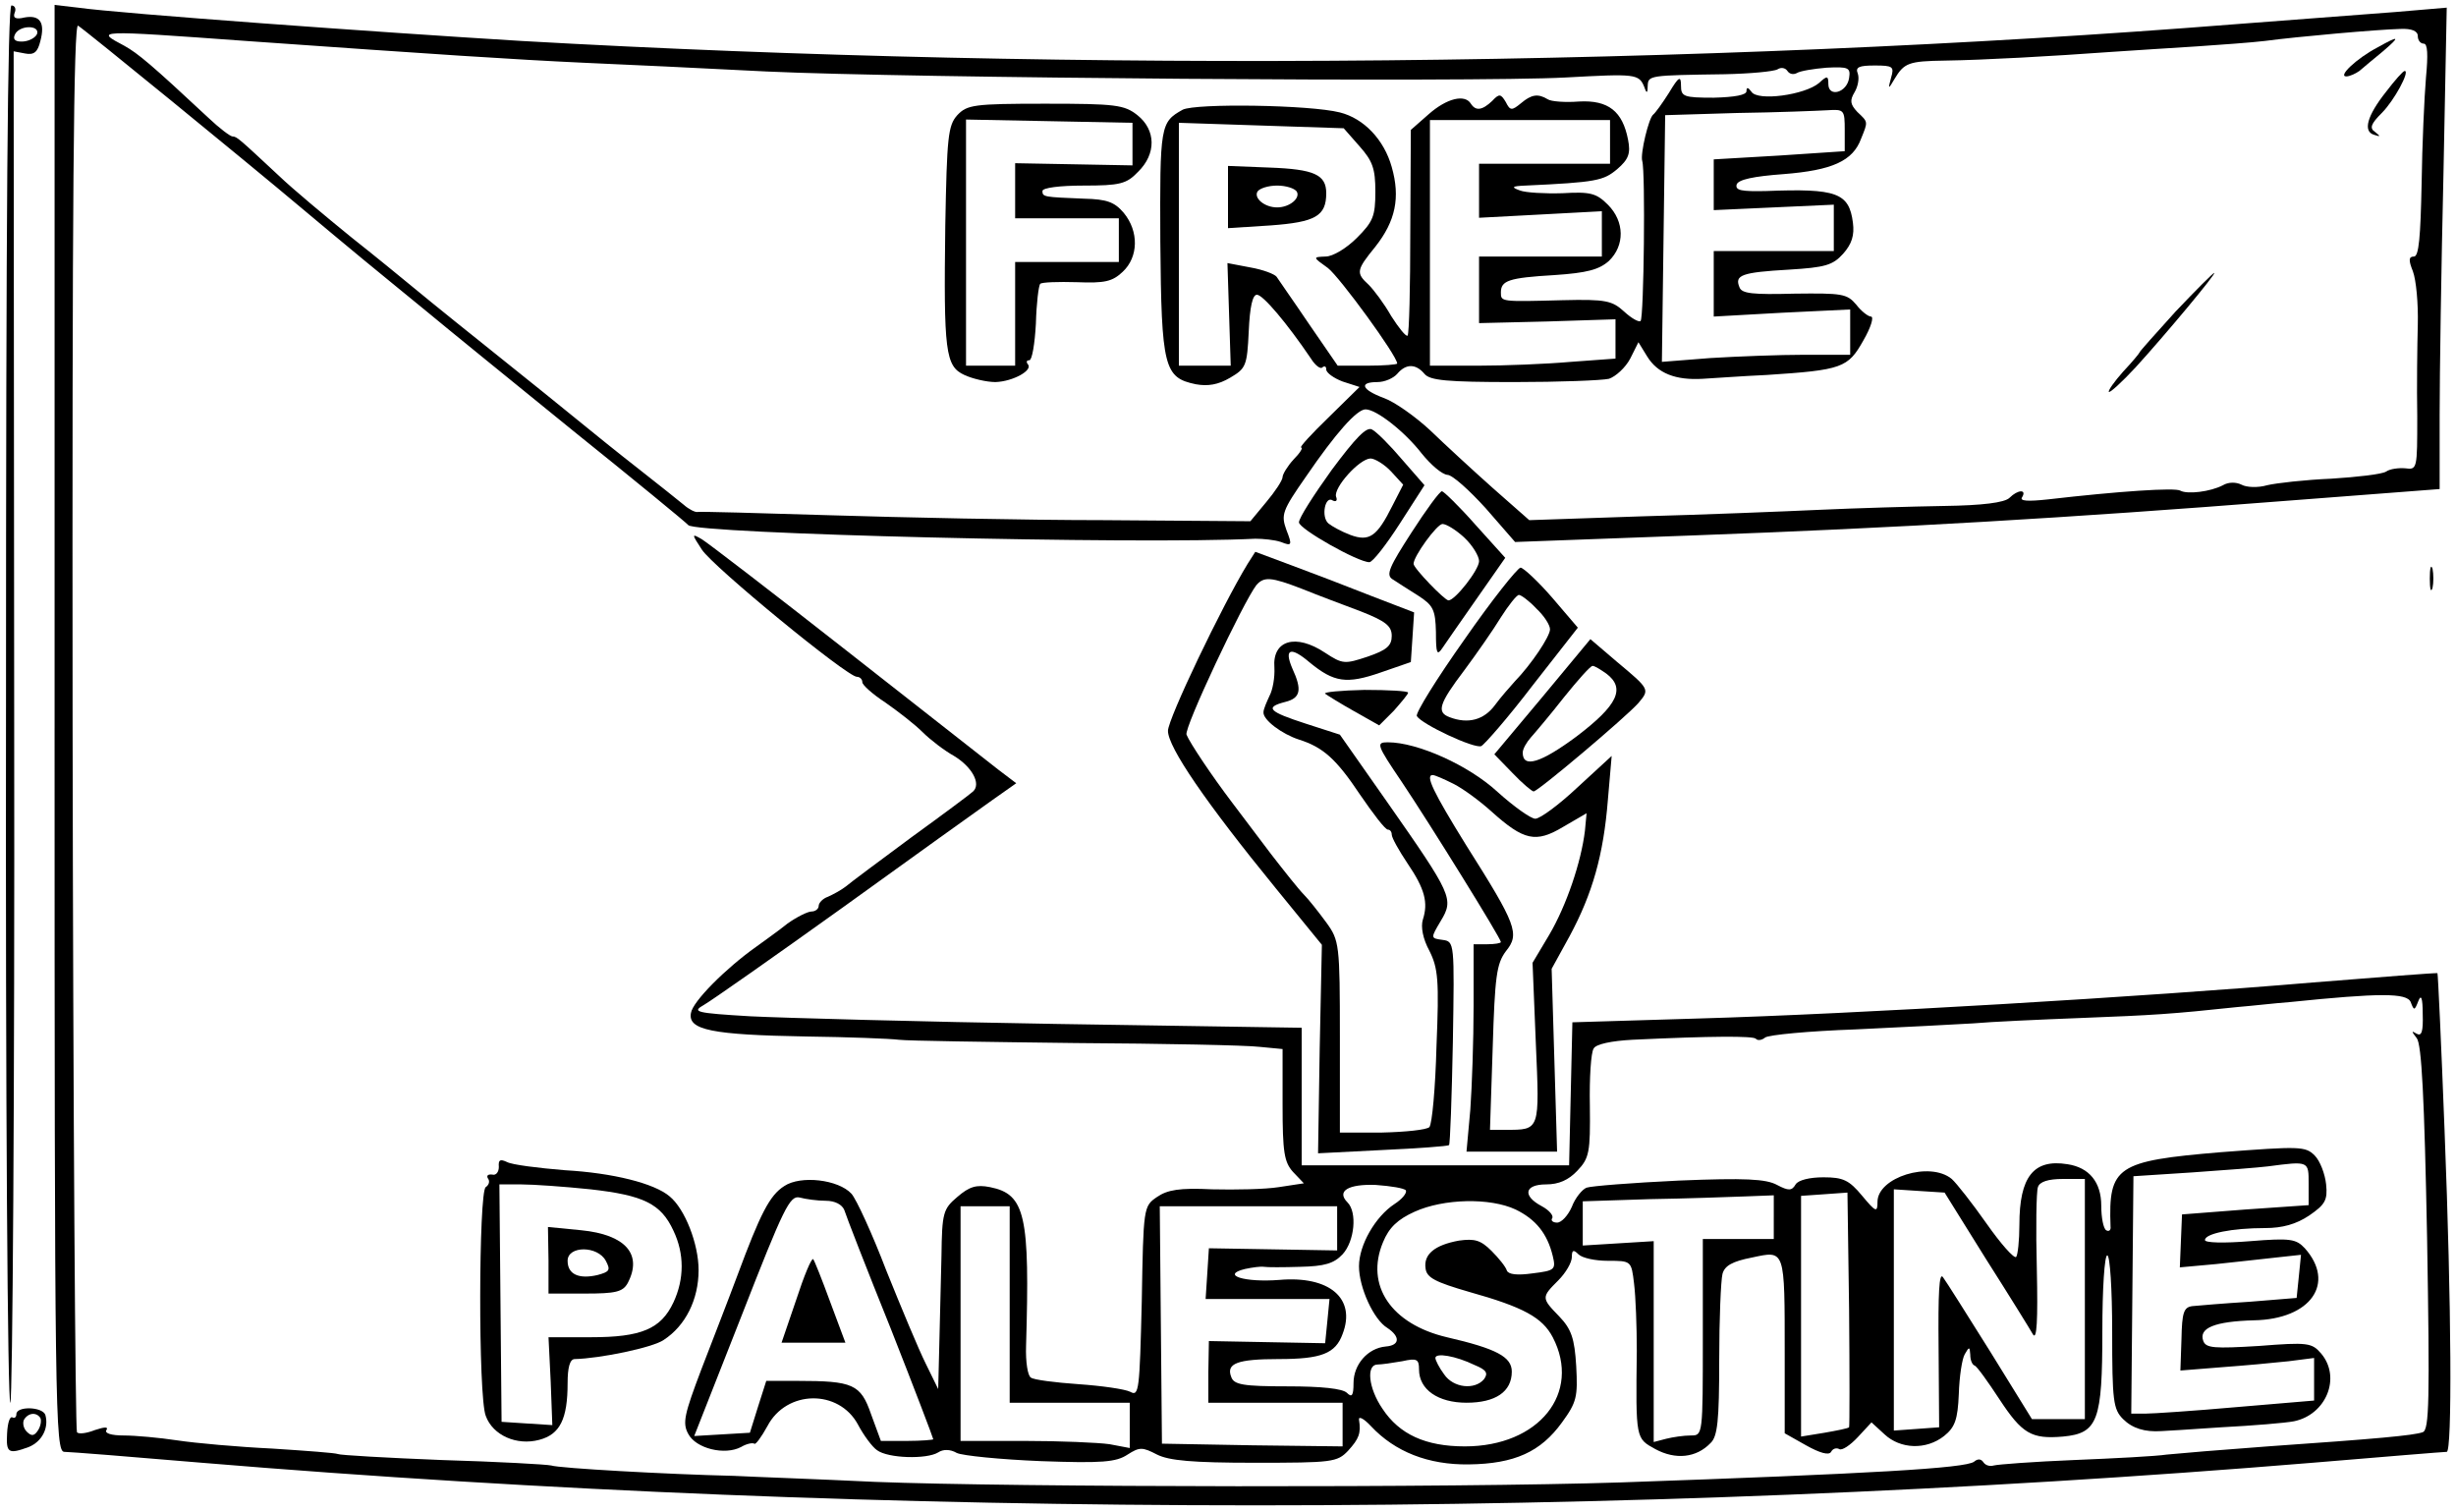 <?xml version="1.0" standalone="no"?>
<!DOCTYPE svg PUBLIC "-//W3C//DTD SVG 20010904//EN"
 "http://www.w3.org/TR/2001/REC-SVG-20010904/DTD/svg10.dtd">
<svg version="1.0" xmlns="http://www.w3.org/2000/svg"
 width="450pt" height="277pt" viewBox="0 0 450 277"
 preserveAspectRatio="xMidYMid meet">
<g transform="translate(0,277) scale(0.1,-0.1)"
fill="#000000" stroke="none">
<path d="M11 1473 c-1 -709 3 -1281 8 -1273 4 8 8 569 7 1246 l-1 1230 21 -4
c16 -3 23 2 28 23 9 34 -1 48 -29 43 -16 -4 -22 -1 -18 9 3 7 0 13 -6 13 -7 0
-10 -378 -10 -1287z m57 1235 c-3 -7 -14 -13 -25 -14 -14 -1 -20 3 -16 12 7
18 46 19 41 2z"/>
<path d="M100 1436 c0 -1256 1 -1326 18 -1326 9 0 123 -9 252 -20 1249 -104
2609 -104 3867 0 131 11 241 20 246 20 10 0 9 262 -4 590 -6 157 -12 286 -13
287 -1 1 -103 -7 -228 -17 -305 -26 -842 -58 -1125 -66 l-232 -7 -3 -131 -3
-131 -245 0 -245 0 0 126 0 126 -450 7 c-247 4 -499 11 -560 14 -101 6 -108 8
-85 21 14 8 128 88 255 179 126 91 249 179 273 196 l44 31 -33 25 c-18 14
-143 112 -278 218 -135 106 -255 198 -265 204 -19 11 -19 10 0 -19 20 -31 266
-233 284 -233 5 0 10 -4 10 -10 0 -5 19 -22 42 -37 23 -16 54 -40 68 -54 14
-14 40 -34 58 -44 33 -20 50 -51 35 -65 -4 -4 -55 -42 -113 -84 -58 -43 -112
-83 -120 -90 -9 -7 -24 -15 -33 -19 -9 -3 -17 -11 -17 -17 0 -5 -6 -10 -13
-10 -7 0 -27 -10 -44 -22 -16 -13 -43 -32 -58 -43 -55 -39 -116 -100 -119
-121 -6 -31 38 -40 211 -43 78 -1 155 -4 170 -6 15 -2 161 -4 323 -6 162 -1
314 -4 338 -7 l42 -4 0 -102 c0 -87 3 -105 19 -123 l20 -21 -46 -7 c-25 -4
-80 -5 -122 -4 -60 3 -82 -1 -101 -14 -25 -17 -25 -19 -28 -192 -4 -162 -5
-174 -21 -165 -10 5 -52 11 -95 14 -43 3 -82 8 -87 12 -6 3 -10 29 -9 58 7
239 -1 278 -66 291 -25 5 -38 1 -60 -18 -26 -22 -28 -29 -29 -108 -1 -46 -3
-120 -4 -164 l-2 -80 -23 47 c-13 26 -45 103 -72 170 -26 68 -55 131 -64 141
-24 26 -93 34 -123 14 -27 -17 -44 -51 -86 -164 -16 -43 -46 -120 -66 -172
-31 -82 -35 -98 -24 -118 14 -27 67 -40 97 -24 10 6 21 8 24 6 2 -3 13 12 24
32 35 67 131 68 166 3 10 -19 26 -41 35 -47 20 -15 91 -17 112 -4 9 6 22 6 34
-1 10 -5 80 -12 154 -15 112 -4 138 -2 159 12 22 14 27 14 54 0 22 -11 64 -15
179 -15 142 0 151 1 171 22 20 22 24 32 20 57 -1 7 9 2 22 -12 44 -47 105 -71
179 -70 84 1 132 23 171 77 27 37 29 47 26 103 -3 51 -9 68 -31 91 -33 34 -33
35 -2 66 14 14 25 33 25 43 0 13 3 14 12 5 7 -7 31 -12 54 -12 43 0 43 0 48
-42 3 -24 5 -79 5 -123 -2 -163 -2 -160 34 -180 37 -20 75 -16 101 11 13 12
16 41 16 152 0 75 3 146 6 158 4 15 18 23 54 30 61 13 60 17 60 -177 l0 -145
39 -22 c25 -14 42 -19 46 -12 3 6 10 8 15 5 5 -3 20 7 34 22 l25 27 24 -22
c29 -27 76 -29 109 -3 20 16 25 30 27 77 1 32 6 65 11 73 8 14 9 14 10 -1 0
-9 3 -18 8 -20 4 -1 24 -29 45 -61 42 -64 59 -74 117 -69 64 6 72 29 72 193 0
78 4 139 9 139 5 0 9 -62 9 -140 0 -127 2 -142 20 -160 17 -17 40 -24 70 -22
3 0 52 3 110 7 58 3 118 8 133 11 59 12 87 80 50 124 -17 20 -25 21 -114 14
-82 -5 -97 -4 -102 9 -9 24 21 36 93 38 104 2 150 68 93 132 -16 17 -26 19
-100 13 -49 -4 -83 -3 -83 2 0 12 50 22 110 22 32 0 57 7 81 23 29 20 34 28
31 57 -2 19 -11 43 -21 53 -17 17 -27 17 -172 6 -191 -16 -206 -26 -202 -136
1 -7 -3 -10 -8 -7 -5 3 -9 23 -9 45 0 43 -22 70 -62 76 -62 10 -88 -23 -88
-111 0 -29 -3 -56 -6 -59 -4 -3 -28 24 -54 61 -26 37 -55 74 -64 82 -40 33
-136 3 -136 -42 0 -20 -3 -19 -28 11 -24 29 -35 34 -71 34 -25 0 -46 -5 -51
-13 -7 -12 -13 -12 -34 -1 -20 11 -59 13 -180 8 -85 -4 -161 -10 -169 -13 -8
-3 -21 -19 -27 -35 -7 -16 -19 -29 -27 -29 -8 0 -12 4 -9 8 3 5 -6 15 -19 22
-36 19 -32 40 8 40 23 0 41 8 57 25 22 23 24 34 23 119 -1 51 2 98 7 105 4 8
33 14 71 16 147 7 220 7 226 2 3 -4 11 -3 17 2 6 5 81 12 166 15 85 4 182 9
215 11 33 3 123 7 200 10 130 5 163 7 285 20 25 2 68 7 95 9 166 17 215 17
222 0 6 -16 7 -16 14 2 5 13 8 6 8 -24 1 -32 -2 -41 -11 -36 -10 6 -10 5 0 -8
9 -11 14 -108 19 -366 5 -298 4 -352 -8 -356 -17 -6 -83 -12 -284 -26 -82 -6
-166 -13 -185 -15 -19 -3 -96 -7 -170 -10 -74 -3 -140 -8 -147 -10 -7 -2 -15
0 -19 6 -4 6 -10 7 -17 1 -15 -12 -188 -22 -647 -38 -304 -10 -1115 -9 -1367
1 -103 5 -219 9 -258 11 -126 3 -320 14 -335 19 -8 2 -98 7 -200 10 -102 4
-188 9 -191 11 -4 2 -58 6 -120 10 -63 3 -141 10 -174 15 -33 5 -77 9 -98 9
-23 0 -36 4 -32 10 4 6 -3 6 -21 0 -15 -6 -30 -8 -33 -4 -3 3 -7 586 -8 1295
-1 971 2 1287 10 1282 13 -8 307 -248 408 -333 36 -30 87 -73 114 -95 27 -22
79 -65 116 -95 36 -30 158 -129 270 -220 112 -90 207 -168 210 -172 11 -16
822 -36 1039 -25 14 0 35 -2 47 -6 20 -8 21 -6 10 22 -10 28 -8 35 36 98 54
79 93 123 109 123 20 0 72 -41 103 -81 17 -21 37 -38 47 -39 9 0 40 -28 70
-61 l54 -62 325 12 c381 14 686 32 1082 63 l287 22 0 135 c0 75 3 273 7 442
l6 305 -94 -8 c-52 -4 -182 -14 -289 -22 -982 -78 -2127 -89 -3145 -31 -263
16 -734 50 -812 61 l-43 5 0 -1325z m4330 1268 c0 -8 5 -14 11 -14 7 0 8 -20
4 -62 -3 -35 -7 -123 -8 -195 -2 -97 -5 -133 -14 -133 -10 0 -10 -7 -2 -27 6
-16 10 -59 9 -98 -1 -38 -2 -114 -1 -168 0 -96 0 -98 -22 -95 -12 1 -28 -1
-35 -6 -8 -5 -53 -10 -100 -13 -48 -2 -101 -8 -118 -12 -17 -5 -38 -4 -47 1
-10 5 -24 5 -34 -1 -23 -12 -65 -17 -78 -10 -9 6 -113 -1 -243 -16 -37 -4 -52
-3 -47 4 9 15 -8 14 -23 -1 -9 -9 -50 -14 -120 -15 -59 -1 -161 -4 -227 -7
-66 -3 -213 -9 -327 -12 l-206 -7 -67 59 c-36 32 -88 80 -115 106 -27 25 -65
52 -85 59 -40 15 -46 29 -11 29 13 0 29 7 36 15 16 19 34 19 50 0 10 -12 41
-15 164 -15 83 0 161 3 174 6 12 4 30 20 39 37 l15 30 16 -26 c19 -31 52 -44
102 -41 19 1 72 5 117 7 138 9 149 13 177 63 14 24 20 44 14 44 -5 0 -18 10
-27 22 -17 20 -26 21 -113 20 -77 -2 -97 0 -101 12 -9 22 4 27 91 32 66 4 80
8 99 29 16 18 21 34 18 57 -7 55 -30 63 -159 58 -45 -1 -57 1 -54 12 3 9 31
15 86 19 89 7 127 24 142 65 13 32 13 30 -7 49 -13 14 -14 21 -5 36 6 10 9 25
6 34 -5 12 2 15 31 15 33 0 36 -2 30 -22 -6 -22 -5 -22 6 -3 18 30 26 33 93
34 70 1 196 8 306 16 41 3 111 7 155 10 44 3 100 7 125 10 60 8 207 21 248 22
21 1 32 -4 32 -13z m-3980 -9 c354 -25 491 -34 620 -40 69 -3 220 -10 335 -16
255 -12 1292 -20 1463 -11 129 7 135 7 145 -18 4 -12 6 -11 6 3 1 19 3 19 141
21 47 1 90 5 97 9 6 4 14 3 18 -3 4 -6 11 -7 17 -4 6 4 31 8 55 10 40 2 44 0
41 -19 -4 -27 -38 -36 -38 -11 0 15 -2 16 -17 2 -26 -22 -113 -34 -124 -16 -6
8 -9 9 -9 1 0 -7 -21 -11 -60 -12 -55 0 -60 2 -60 22 0 19 -4 17 -22 -13 -12
-19 -25 -37 -29 -40 -8 -6 -24 -72 -20 -85 6 -19 3 -287 -3 -293 -3 -3 -17 5
-30 17 -22 20 -33 23 -113 21 -113 -3 -113 -3 -113 14 0 22 14 27 98 32 60 4
82 10 100 26 29 28 29 72 -2 103 -21 21 -32 24 -83 21 -32 -1 -68 1 -78 5 -17
6 -15 8 10 9 130 6 143 9 168 30 21 18 25 29 20 54 -10 52 -36 73 -90 70 -25
-2 -51 0 -57 4 -18 11 -30 9 -49 -7 -17 -14 -20 -14 -28 2 -9 15 -12 16 -25 2
-18 -17 -30 -19 -39 -5 -11 18 -44 10 -77 -19 l-33 -29 -1 -186 c0 -102 -2
-188 -5 -191 -3 -2 -16 14 -30 36 -13 23 -32 48 -41 57 -24 22 -23 27 12 70
37 47 46 90 30 146 -14 50 -51 89 -95 100 -55 14 -264 17 -288 5 -41 -23 -42
-28 -41 -242 2 -231 7 -249 65 -261 22 -4 41 -1 63 12 29 17 31 22 34 85 2 45
7 67 15 67 11 0 55 -52 99 -117 8 -13 18 -20 21 -16 4 3 7 2 7 -4 0 -6 14 -16
30 -22 l31 -10 -57 -56 c-31 -30 -54 -55 -50 -55 4 0 -2 -10 -14 -22 -11 -12
-20 -27 -20 -32 0 -6 -14 -27 -30 -46 l-29 -35 -268 2 c-147 0 -374 5 -503 9
-129 4 -238 7 -242 6 -4 -1 -16 5 -25 13 -10 8 -47 38 -83 66 -36 28 -83 66
-105 84 -22 18 -101 82 -175 141 -74 59 -140 113 -147 119 -6 5 -51 42 -99 80
-48 39 -108 89 -133 113 -72 67 -77 72 -85 72 -4 0 -24 15 -44 34 -105 98
-129 118 -154 132 -55 29 -54 29 222 9z m2930 -164 l0 -38 -120 -8 -120 -7 0
-46 0 -47 110 5 110 5 0 -42 0 -43 -110 0 -110 0 0 -60 0 -60 125 7 125 6 0
-41 0 -42 -83 0 c-46 0 -124 -3 -173 -6 l-89 -7 3 226 3 226 132 4 c73 1 147
4 165 5 31 2 32 1 32 -37z m-889 -29 c24 -27 29 -41 29 -83 0 -45 -4 -55 -34
-85 -19 -19 -44 -34 -57 -34 -24 -1 -24 -1 4 -21 22 -17 127 -161 127 -175 0
-2 -25 -4 -55 -4 l-54 0 -53 77 c-29 43 -56 81 -59 86 -4 5 -25 13 -48 17
l-42 8 3 -94 3 -94 -47 0 -48 0 0 223 0 222 151 -5 151 -5 29 -33z m459 8 l0
-40 -120 0 -120 0 0 -50 0 -49 113 6 112 6 0 -42 0 -41 -112 0 -113 0 0 -61 0
-61 125 3 125 4 0 -36 0 -36 -82 -6 c-46 -4 -122 -7 -170 -7 l-88 0 0 225 0
225 165 0 165 0 0 -40z m1280 -1909 l0 -39 -116 -8 -116 -9 -2 -48 -2 -49 66
6 c36 4 85 9 110 12 l46 5 -4 -40 -4 -39 -86 -7 c-48 -3 -95 -7 -105 -8 -16
-2 -19 -12 -20 -60 l-2 -58 75 6 c41 3 96 8 123 11 l47 6 0 -39 0 -39 -142
-12 c-79 -7 -154 -12 -168 -12 l-25 0 2 217 2 218 108 7 c59 4 122 9 138 11
76 10 75 10 75 -32z m-410 -211 l0 -220 -48 0 -49 0 -76 123 c-42 67 -81 129
-87 137 -7 10 -9 -29 -8 -130 l1 -145 -41 -3 -42 -3 0 221 0 221 46 -3 47 -3
76 -122 c42 -66 81 -129 86 -138 7 -11 9 26 7 119 -2 75 -1 143 2 151 3 10 19
15 46 15 l40 0 0 -220z m-1244 199 c2 -5 -7 -16 -21 -25 -35 -23 -65 -75 -65
-114 0 -39 27 -98 52 -113 24 -16 23 -32 -3 -34 -33 -3 -59 -33 -59 -67 0 -23
-3 -27 -12 -18 -8 8 -47 12 -109 12 -81 0 -98 3 -103 17 -10 25 11 33 87 33
78 0 104 10 117 46 25 65 -24 107 -116 99 -64 -5 -108 9 -63 20 14 3 29 5 35
4 5 -1 35 -1 66 0 45 1 62 6 78 23 22 24 27 77 9 95 -21 21 2 34 52 32 28 -2
52 -6 55 -10z m812 -434 c-2 -2 -22 -6 -45 -10 l-43 -7 0 221 0 220 43 3 42 3
3 -214 c1 -118 1 -215 0 -216z m-1875 415 c17 0 30 -7 34 -17 3 -10 41 -108
85 -217 43 -109 78 -201 78 -203 0 -1 -22 -3 -48 -3 l-48 0 -18 49 c-19 55
-33 61 -135 61 l-57 0 -15 -47 -15 -48 -51 -3 -51 -3 87 221 c77 197 88 220
106 216 11 -3 33 -6 48 -6z m1737 -30 l0 -40 -65 0 -65 0 0 -180 c0 -180 0
-180 -22 -180 -13 0 -33 -3 -45 -6 l-23 -6 0 184 0 184 -65 -4 -65 -4 0 41 0
40 123 4 c67 1 146 4 175 5 l52 2 0 -40z m-473 14 c37 -18 58 -44 68 -85 6
-25 4 -27 -37 -32 -28 -4 -44 -2 -47 5 -2 7 -15 23 -28 36 -20 20 -31 23 -60
19 -44 -8 -65 -25 -61 -51 2 -17 18 -25 80 -43 100 -28 134 -47 153 -83 53
-102 -25 -200 -161 -200 -72 0 -120 22 -151 69 -26 38 -30 81 -9 81 7 0 28 3
45 6 27 6 31 4 31 -15 0 -37 35 -61 87 -61 53 0 83 20 83 57 0 27 -28 42 -119
63 -102 24 -150 95 -117 174 11 27 27 42 58 56 53 24 138 26 185 4z m-927
-174 l0 -180 110 0 110 0 0 -41 0 -42 -37 7 c-21 3 -91 6 -155 6 l-118 0 0
215 0 215 45 0 45 0 0 -180z m600 139 l0 -40 -117 2 -118 2 -3 -47 -3 -46 113
0 114 0 -4 -41 -4 -40 -107 2 -106 2 -1 -57 0 -56 123 0 123 0 0 -40 0 -40
-165 2 -166 3 -2 218 -2 217 163 0 162 0 0 -41z m252 -250 c22 -9 25 -15 17
-26 -17 -20 -56 -16 -73 9 -9 12 -16 26 -16 30 0 10 37 4 72 -13z"/>
<path d="M4356 2683 c-38 -20 -73 -53 -57 -53 6 0 17 5 24 10 7 6 26 22 42 35
34 29 32 31 -9 8z"/>
<path d="M4372 2602 c-35 -44 -43 -73 -22 -79 12 -4 12 -3 2 5 -11 7 -8 15 12
35 23 23 52 77 42 77 -3 0 -18 -17 -34 -38z"/>
<path d="M3986 2199 c-36 -40 -66 -73 -66 -75 0 -1 -13 -17 -30 -35 -16 -18
-28 -35 -26 -37 2 -2 24 18 49 45 53 58 149 173 144 173 -2 0 -34 -32 -71 -71z"/>
<path d="M1754 2559 c-17 -19 -19 -40 -22 -202 -3 -231 0 -258 35 -274 15 -7
41 -13 57 -13 32 1 70 22 59 33 -3 4 -2 7 3 7 5 0 10 30 12 67 1 37 5 70 8 73
3 3 33 4 67 3 51 -2 65 1 84 19 29 27 30 74 2 108 -17 20 -31 25 -73 26 -73 3
-76 3 -76 14 0 6 32 10 75 10 67 0 79 3 100 25 34 33 33 77 -1 104 -24 19 -40
21 -169 21 -131 0 -143 -2 -161 -21z m321 -53 l0 -39 -107 2 -108 2 0 -50 0
-51 95 0 95 0 0 -40 0 -40 -95 0 -95 0 0 -95 0 -95 -45 0 -45 0 0 225 0 226
153 -3 152 -3 0 -39z"/>
<path d="M2250 2409 l0 -57 78 5 c82 6 102 17 102 59 0 34 -22 44 -104 47
l-76 3 0 -57z m126 10 c7 -12 -13 -29 -36 -29 -23 0 -43 17 -36 29 4 6 20 11
36 11 16 0 32 -5 36 -11z"/>
<path d="M1459 389 l-27 -79 59 0 58 0 -28 75 c-15 41 -29 76 -31 78 -3 3 -17
-31 -31 -74z"/>
<path d="M2440 1909 c-33 -46 -60 -88 -60 -96 0 -12 108 -73 129 -73 6 0 31
32 56 71 l45 70 -41 47 c-22 26 -47 51 -55 55 -10 6 -30 -15 -74 -74z m109 -3
l22 -24 -20 -39 c-28 -56 -42 -66 -77 -53 -16 6 -34 16 -40 21 -14 12 -6 52 8
42 6 -3 9 0 6 7 -5 16 42 69 63 70 8 0 26 -11 38 -24z"/>
<path d="M2586 1794 c-40 -62 -47 -77 -35 -85 8 -5 29 -19 47 -30 28 -18 32
-26 33 -67 0 -40 2 -44 12 -29 7 10 35 51 64 92 l51 73 -55 61 c-30 34 -58 61
-61 61 -4 0 -29 -34 -56 -76z m97 -9 c15 -14 27 -34 27 -43 0 -16 -44 -72 -56
-72 -7 0 -64 59 -64 67 0 14 43 73 53 73 7 0 25 -11 40 -25z"/>
<path d="M2286 1737 c-47 -77 -146 -284 -146 -306 0 -30 69 -131 198 -289 l84
-103 -4 -191 -3 -191 118 6 c65 3 120 7 122 9 2 2 5 87 7 188 3 184 3 185 -19
188 -22 3 -22 3 -3 35 24 40 21 47 -98 217 l-87 124 -62 20 c-68 22 -77 30
-38 40 28 7 31 22 13 61 -16 37 -3 41 32 11 44 -36 67 -40 130 -18 l55 19 3
45 3 46 -78 30 c-43 17 -108 42 -146 56 l-67 25 -14 -22z m100 -46 c27 -11 75
-29 107 -41 46 -18 57 -27 57 -45 0 -18 -9 -26 -44 -38 -42 -14 -46 -14 -78 7
-54 36 -97 23 -93 -27 1 -18 -3 -41 -9 -52 -5 -11 -11 -24 -11 -30 -1 -14 34
-40 65 -50 44 -14 68 -35 112 -101 24 -35 46 -64 51 -64 4 0 7 -4 7 -9 0 -6
13 -29 29 -53 32 -47 38 -72 28 -103 -4 -13 0 -35 12 -57 16 -32 18 -54 13
-175 -2 -76 -8 -142 -13 -148 -5 -5 -44 -9 -87 -10 l-77 0 0 175 c0 170 -1
177 -25 210 -14 19 -32 42 -41 51 -9 9 -36 43 -60 74 -24 32 -56 74 -71 94
-38 50 -78 110 -84 125 -5 12 104 243 128 274 14 16 27 15 84 -7z"/>
<path d="M4452 1710 c0 -19 2 -27 5 -17 2 9 2 25 0 35 -3 9 -5 1 -5 -18z"/>
<path d="M2683 1598 c-51 -72 -90 -135 -87 -140 9 -15 105 -60 118 -55 6 3 49
52 94 111 l83 106 -47 55 c-26 30 -53 55 -58 55 -6 -1 -53 -60 -103 -132z
m132 57 c14 -13 25 -30 25 -38 0 -13 -34 -64 -65 -96 -8 -9 -25 -28 -36 -43
-20 -27 -49 -35 -83 -22 -24 9 -20 24 27 86 23 31 53 74 67 97 14 22 29 41 33
41 4 0 19 -11 32 -25z"/>
<path d="M2826 1493 l-88 -105 33 -34 c18 -19 36 -34 39 -34 8 0 169 136 192
162 21 25 21 25 -40 76 l-48 41 -88 -106z m117 43 c36 -27 21 -58 -54 -115
-66 -49 -99 -59 -99 -30 0 7 7 19 15 28 8 9 36 42 61 74 25 31 48 57 52 57 4
0 15 -7 25 -14z"/>
<path d="M2428 1499 c4 -3 28 -18 53 -32 l46 -26 27 27 c14 16 26 30 26 33 0
3 -36 5 -80 5 -43 -1 -76 -4 -72 -7z"/>
<path d="M2568 1338 c51 -76 182 -287 182 -294 0 -2 -11 -4 -25 -4 l-25 0 0
-113 c0 -63 -3 -148 -6 -190 l-7 -77 83 0 83 0 -5 168 -5 167 33 60 c42 78 62
149 70 249 l7 81 -62 -57 c-34 -32 -69 -58 -78 -58 -8 0 -39 22 -69 49 -53 49
-147 91 -201 91 -22 0 -21 -4 25 -72z m95 -4 c18 -9 49 -32 70 -51 59 -53 81
-58 131 -28 l43 25 -3 -32 c-7 -58 -34 -137 -65 -190 l-31 -52 6 -147 c7 -161
8 -159 -55 -159 l-29 0 5 151 c4 130 7 153 24 176 26 32 20 48 -73 195 -60 97
-75 128 -61 128 4 0 20 -7 38 -16z"/>
<path d="M914 632 c0 -9 -5 -16 -12 -14 -8 1 -11 -2 -8 -7 4 -5 2 -12 -4 -16
-13 -8 -14 -384 0 -419 13 -36 57 -55 98 -44 38 10 52 38 52 104 0 28 4 44 13
44 46 1 143 21 163 35 40 26 64 74 64 128 0 48 -25 112 -53 135 -28 24 -104
43 -192 48 -49 4 -97 10 -106 15 -13 6 -16 4 -15 -9z m168 -41 c97 -11 129
-26 152 -76 20 -42 20 -88 0 -131 -23 -49 -59 -64 -151 -64 l-78 0 4 -81 3
-80 -47 3 -46 3 -2 218 -2 217 40 0 c22 0 79 -4 127 -9z"/>
<path d="M1005 461 l0 -61 67 0 c56 0 69 3 78 19 28 53 -4 89 -85 97 l-61 6 1
-61z m105 -1 c9 -17 7 -20 -15 -26 -34 -8 -55 1 -55 26 0 28 55 28 70 0z"/>
<path d="M30 179 c0 -5 -3 -8 -7 -6 -5 3 -9 -10 -10 -29 -2 -36 2 -39 40 -25
24 10 37 35 30 59 -6 15 -53 16 -53 1z m44 -7 c2 -4 1 -14 -4 -22 -7 -11 -12
-12 -21 -3 -6 6 -8 16 -5 22 8 13 23 14 30 3z"/>
</g>
</svg>
